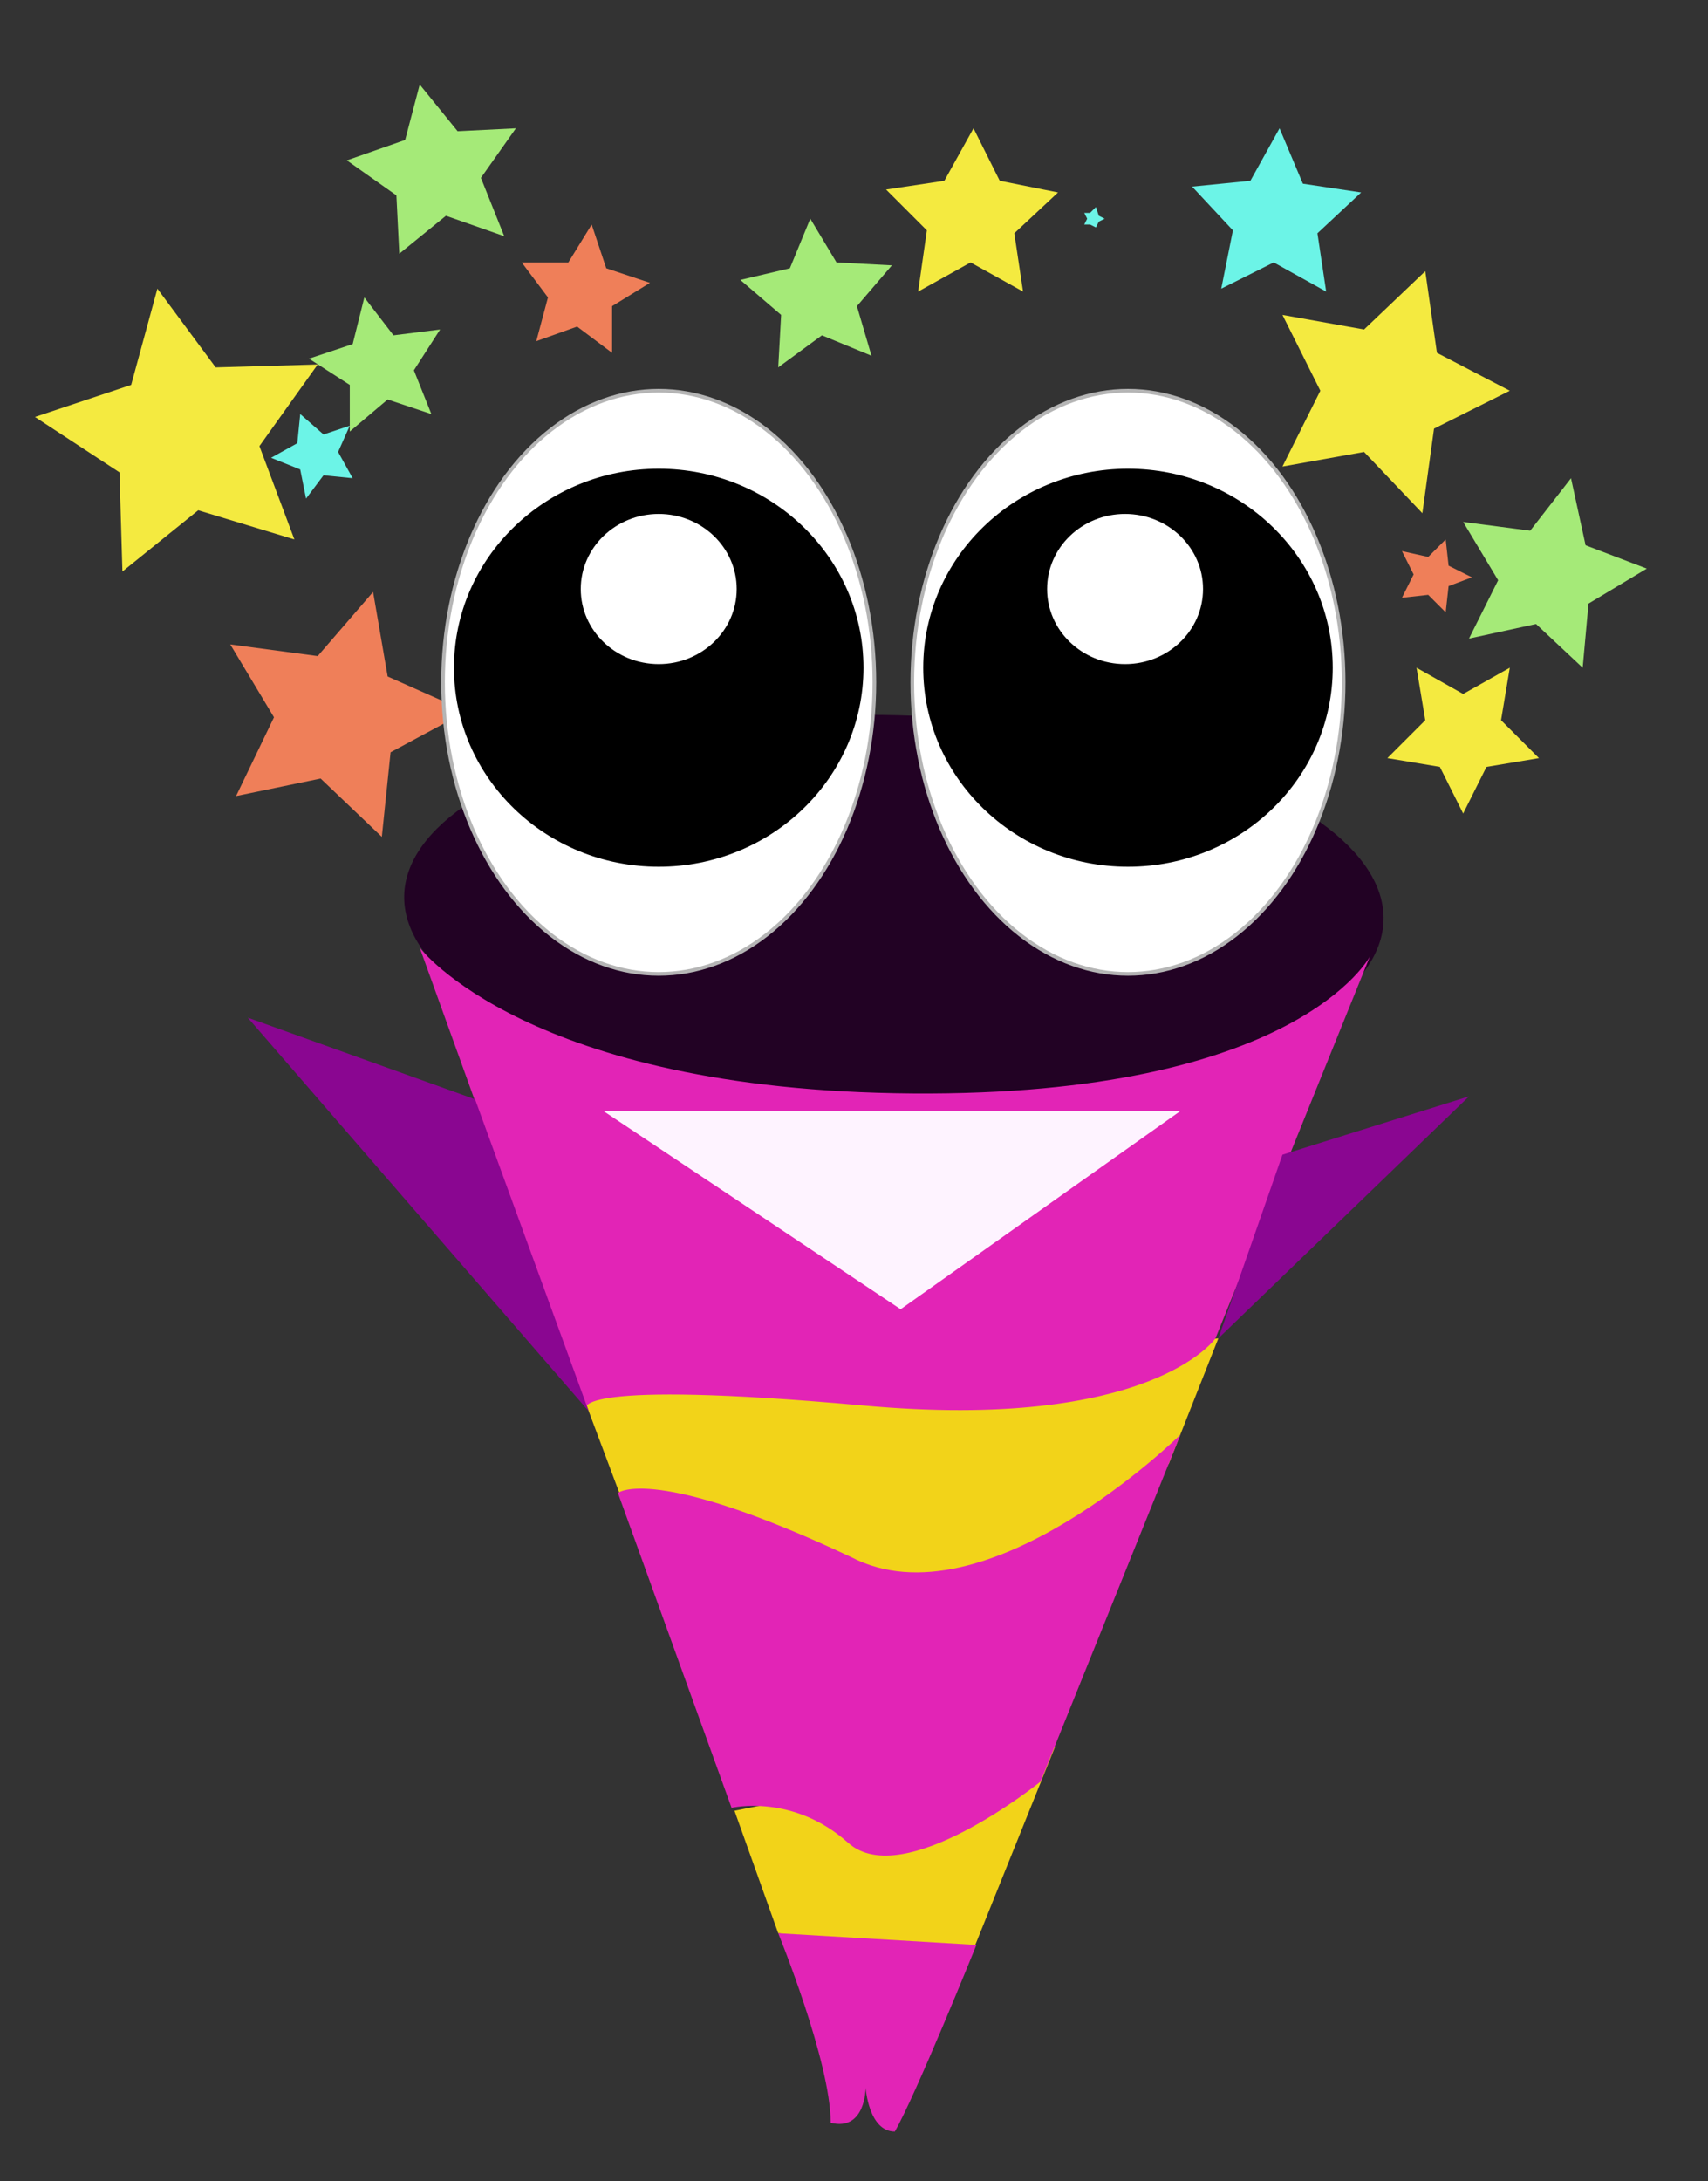 <?xml version="1.0" encoding="utf-8"?>
<!-- Generator: Adobe Illustrator 18.0.0, SVG Export Plug-In . SVG Version: 6.00 Build 0)  -->
<!DOCTYPE svg PUBLIC "-//W3C//DTD SVG 1.1//EN" "http://www.w3.org/Graphics/SVG/1.1/DTD/svg11.dtd">
<svg version="1.1" xmlns="http://www.w3.org/2000/svg" xmlns:xlink="http://www.w3.org/1999/xlink" x="0px" y="0px"
	 viewBox="24.4 14.3 58.6 74.8" enable-background="new 24.4 14.3 58.6 74.8" xml:space="preserve">
<rect x="24.4" y="14.3" width="58.6" height="74.8" fill="#333333" stroke="none"/>
<g id="Ebene_6">
</g>
<g id="Ebene_4">
	
		<ellipse transform="matrix(2.548021e-002 -1 1 2.548021e-002 8.264 99.374)" fill="#220224" cx="55.1" cy="45.4" rx="6.6" ry="16.8"/>
	<polygon fill="#F2D319" points="44.6,62.7 45.8,65.9 56.7,70.2 64.5,64.5 66.2,60.2 44.2,61.6 	"/>
	<polyline fill="#F2D319" points="49.6,76.4 51.1,80.6 57.7,81.4 60.6,74.2 49.6,76.4 	"/>
</g>
<g id="Ebene_2">
	<path fill="#E224B6" d="M38.8,46.8c0,0,3.7,4.9,16.9,5s15.7-4.7,15.7-4.7l-5.3,13.1c0,0-2.2,3.2-12.1,2.3c-10-0.9-9.5,0.1-9.5,0.1
		L38.8,46.8z"/>
	<path fill="#E224B6" d="M45.6,65.5c0,0,1.2-1,8,2.2c4.6,2.4,11.3-4.2,11.3-4.2l-4.8,11.9c0,0-4.7,3.8-6.6,2.1c-1.9-1.7-4-1.2-4-1.2
		L45.6,65.5z"/>
	<path fill="#E224B6" d="M51.1,80.6l6.8,0.4c0,0-2.1,5.2-2.8,6.4c-0.9,0-1-1.5-1-1.5s0,1.5-1.2,1.2C52.9,85,51.1,80.6,51.1,80.6z"/>
	<g id="Ebene_5">
	</g>
</g>
<g id="Ebene_3">
	<polygon fill="#8A0691" points="40.7,52 32.9,49.2 44.6,62.7 	"/>
	<polygon fill="#8A0691" points="66.2,60.2 74.8,51.9 68.4,53.9 	"/>
</g>
<g id="Ebene_8">
	<polygon fill="#FEF3FF" points="45.1,52.4 64.9,52.4 55.3,59.2 	"/>
	<polygon fill="#A5EA78" points="41.7,22.4 39.7,21.7 38.1,23 38,21 36.3,19.8 38.3,19.1 38.8,17.2 40.1,18.8 42.1,18.7 40.9,20.4 	
		"/>
	<polygon fill="#A5EA78" points="54.3,26.5 52.6,25.8 51.1,26.9 51.2,25.1 49.8,23.9 51.5,23.5 52.2,21.8 53.1,23.3 55,23.4 
		53.8,24.8 	"/>
	<polygon fill="#6CF4E7" points="62.3,21.8 62.1,21.9 62,22.1 61.8,22 61.6,22 61.7,21.8 61.6,21.6 61.8,21.6 62,21.4 62.1,21.7 	
		"/>
	<polygon fill="#6CF4E7" points="69.9,24.3 68.1,23.3 66.3,24.2 66.7,22.2 65.3,20.7 67.3,20.5 68.3,18.7 69.1,20.6 71.1,20.9 
		69.6,22.3 	"/>
	<polygon fill="#F4EA40" points="73.2,31.9 71.2,29.8 68.4,30.3 69.7,27.7 68.4,25.1 71.2,25.6 73.3,23.6 73.7,26.4 76.2,27.7 
		73.6,29 	"/>
	<polygon fill="#EF7F59" points="74,35.3 73.4,34.7 72.5,34.8 72.9,34 72.5,33.2 73.4,33.4 74,32.8 74.1,33.7 74.9,34.1 74.1,34.4 	
		"/>
	<polygon fill="#A5EA78" points="78.7,37.2 77.1,35.7 74.8,36.2 75.8,34.2 74.6,32.2 76.9,32.5 78.3,30.7 78.8,33 80.9,33.8 
		78.9,35 	"/>
	<polygon fill="#F4EA40" points="59.5,24.3 57.7,23.3 55.9,24.3 56.2,22.2 54.8,20.8 56.8,20.5 57.8,18.7 58.7,20.5 60.7,20.9 
		59.2,22.3 	"/>
	<polygon fill="#EF7F59" points="45.4,26.4 44.2,25.5 42.8,26 43.2,24.5 42.3,23.3 43.9,23.3 44.7,22 45.2,23.5 46.7,24 45.4,24.8 	
		"/>
	<polygon fill="#F4EA40" points="34.5,32.8 31.2,31.8 28.6,33.9 28.5,30.5 25.6,28.6 28.9,27.5 29.8,24.2 31.8,26.9 35.3,26.8 
		33.3,29.6 	"/>
	<polygon fill="#6CF4E7" points="36.5,30.7 35.5,30.6 34.9,31.4 34.7,30.4 33.7,30 34.6,29.5 34.7,28.5 35.5,29.2 36.4,28.9 
		36,29.8 	"/>
	<polygon fill="#F4EA40" points="74.6,42.2 73.8,40.6 72,40.3 73.3,39 73,37.2 74.6,38.1 76.2,37.2 75.9,39 77.2,40.3 75.4,40.6 	
		"/>
	<polygon fill="#EF7F59" points="37.5,43 35.4,41 32.5,41.6 33.8,38.9 32.3,36.4 35.3,36.8 37.2,34.6 37.7,37.5 40.4,38.7 
		37.8,40.1 	"/>
	<polygon fill="#A5EA78" points="39.2,28.5 37.7,28 36.4,29.1 36.4,27.5 35,26.6 36.5,26.1 36.9,24.5 37.9,25.8 39.5,25.6 38.6,27 	
		"/>
</g>
<g id="Ebene_7">
	<ellipse fill="#FFFFFF" stroke="#B5B5B5" stroke-width="0.125" stroke-miterlimit="10" cx="47" cy="37.7" rx="7.4" ry="10"/>
	<ellipse fill="#FFFFFF" stroke="#B5B5B5" stroke-width="0.125" stroke-miterlimit="10" cx="63.1" cy="37.7" rx="7.4" ry="10"/>
</g>
<g id="Ebene_9">
	<ellipse stroke="#000000" stroke-width="0.25" stroke-miterlimit="10" cx="47" cy="37.2" rx="6.9" ry="6.7"/>
	<ellipse stroke="#000000" stroke-width="0.25" stroke-miterlimit="10" cx="63.1" cy="37.2" rx="6.9" ry="6.7"/>
	<ellipse fill="#FFFFFF" stroke="#000000" stroke-width="0.25" stroke-miterlimit="10" cx="47" cy="34.5" rx="2.8" ry="2.7"/>
	<ellipse fill="#FFFFFF" stroke="#000000" stroke-width="0.25" stroke-miterlimit="10" cx="63" cy="34.5" rx="2.8" ry="2.7"/>
</g>
</svg>
